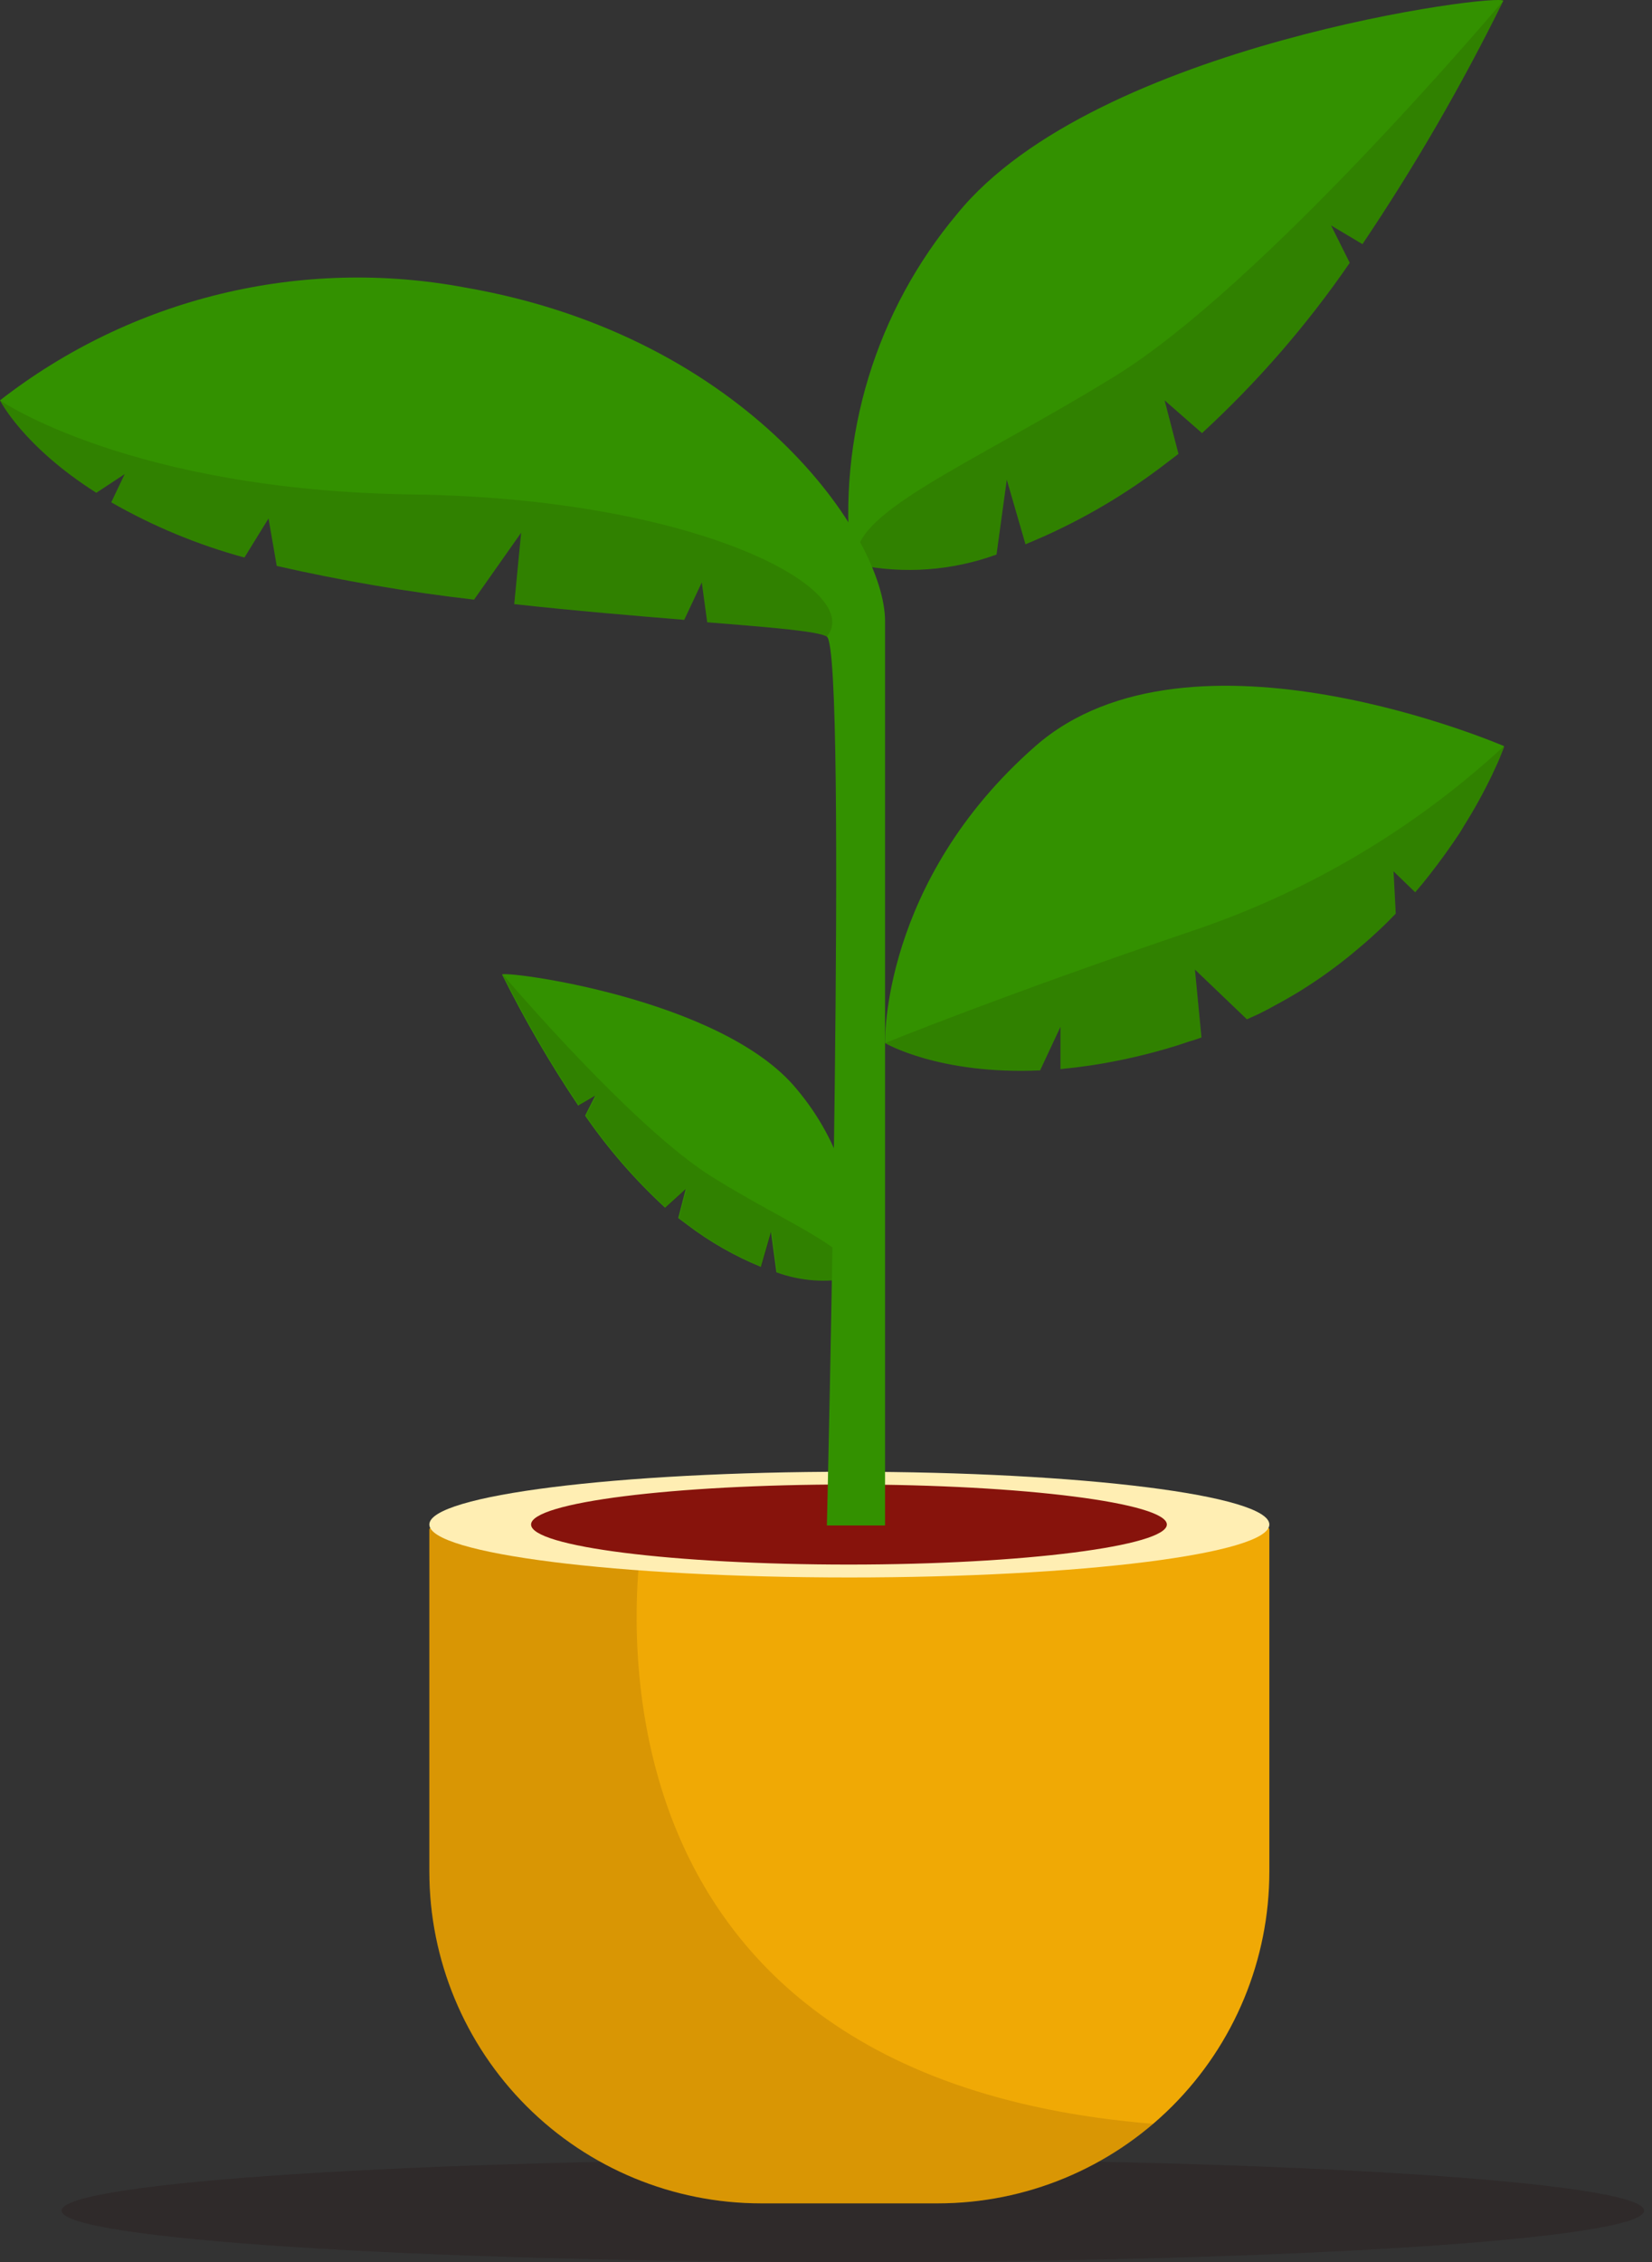 <svg width="95" height="130" viewBox="0 0 95 130" fill="none" xmlns="http://www.w3.org/2000/svg">
<rect x="0" y="0" width="95" height="130" fill="#333333" stroke="none"/>
<g style="mix-blend-mode:multiply" opacity="0.2">
<path d="M3.546 127.045C3.546 128.679 23.918 130 49.046 130C74.174 130 94.546 128.679 94.546 127.045C94.546 125.412 74.174 124.091 49.046 124.091C23.918 124.091 3.546 125.412 3.546 127.045Z" fill="#1C0303"/>
</g>
<path d="M24.69 87.905V107.562C24.693 112.62 26.704 117.469 30.282 121.045C33.859 124.62 38.709 126.628 43.767 126.628H53.929C58.985 126.628 63.835 124.619 67.41 121.044C70.986 117.468 72.995 112.619 72.995 107.562V87.905C72.995 87.088 62.177 86.421 48.853 86.421C44.412 86.421 40.251 86.497 36.691 86.626C29.508 86.927 24.69 87.357 24.69 87.905Z" fill="#F0A905"/>
<g style="mix-blend-mode:multiply" opacity="0.11">
<path d="M24.69 87.905V107.562C24.693 112.62 26.704 117.469 30.282 121.044C33.859 124.62 38.709 126.628 43.767 126.628H53.929C58.471 126.633 62.866 125.012 66.317 122.058C30.831 119.187 37.025 87.647 37.025 87.647L36.691 86.658C29.508 86.927 24.69 87.357 24.69 87.905Z" fill="#1C0303"/>
</g>
<path d="M24.69 87.615C24.69 89.292 35.508 90.658 48.842 90.658C62.177 90.658 72.995 89.292 72.995 87.615C72.995 85.937 62.187 84.582 48.842 84.582C35.498 84.582 24.69 85.937 24.69 87.615Z" fill="#FFEEB3"/>
<path d="M30.54 87.615C30.54 88.884 38.734 89.916 48.821 89.916C58.907 89.916 67.101 88.841 67.101 87.615C67.101 86.389 58.907 85.314 48.821 85.314C38.734 85.314 30.54 86.346 30.54 87.615Z" fill="#87130C"/>
<path d="M48.928 32.332C49.054 32.38 49.184 32.419 49.315 32.45C51.981 33.001 54.747 32.8 57.305 31.869L57.896 27.568L58.972 31.278C61.772 30.134 64.411 28.631 66.822 26.805L67.768 26.084L66.972 23.009L69.123 24.89C72.313 21.957 75.162 18.675 77.618 15.105L76.543 12.954L78.349 14.03C81.36 9.557 84.065 4.887 86.447 0.05C86.447 -0.434 62.993 2.502 55.047 12.287C52.731 15.046 50.996 18.242 49.945 21.686C48.894 25.13 48.548 28.751 48.928 32.332Z" fill="#339100"/>
<g style="mix-blend-mode:multiply" opacity="0.11">
<path d="M49.315 32.45C51.981 33.001 54.747 32.8 57.305 31.869L57.896 27.568L58.972 31.278C61.772 30.134 64.41 28.631 66.822 26.805L67.768 26.084L66.972 23.009L69.123 24.891C72.312 21.958 75.162 18.675 77.618 15.105L76.543 12.954L78.349 14.03C81.36 9.557 84.065 4.887 86.446 0.05C85.823 0.771 72.585 16.406 64.112 21.622C55.638 26.837 48.476 29.611 49.315 32.45Z" fill="#1C0303"/>
</g>
<path d="M49.154 73.377L48.95 73.442C47.514 73.734 46.025 73.623 44.648 73.119L44.336 70.797L43.756 72.808C42.244 72.189 40.819 71.376 39.519 70.388L39.003 70.001L39.433 68.334L38.25 69.409C36.523 67.823 34.979 66.049 33.648 64.119L34.228 62.968L33.25 63.538C31.629 61.127 30.167 58.612 28.873 56.011C28.873 55.753 41.551 57.344 45.842 62.624C47.085 64.104 48.018 65.818 48.587 67.665C49.156 69.512 49.349 71.455 49.154 73.377Z" fill="#339100"/>
<g style="mix-blend-mode:multiply" opacity="0.11">
<path d="M48.992 73.442C47.556 73.734 46.068 73.623 44.691 73.119L44.379 70.797L43.799 72.808C42.287 72.189 40.862 71.376 39.562 70.388L39.046 70.001L39.476 68.334L38.293 69.409C36.566 67.823 35.022 66.049 33.691 64.119L34.271 62.968L33.293 63.538C31.672 61.126 30.21 58.612 28.916 56.011C29.249 56.398 36.443 64.839 40.981 67.657C45.519 70.474 49.401 71.872 48.992 73.442Z" fill="#1C0303"/>
</g>
<path d="M0 23.008C0 23.008 1.301 25.632 5.538 28.32L7.172 27.245L6.398 28.869C8.805 30.247 11.378 31.313 14.055 32.041L15.442 29.794L15.915 32.525C19.659 33.375 23.446 34.021 27.26 34.461L29.97 30.611L29.572 34.719C33.088 35.106 36.465 35.385 39.347 35.622L40.357 33.471L40.669 35.762C44.465 36.063 47.121 36.289 47.551 36.59C48.756 37.439 47.551 87.668 47.551 87.668H50.896V35.697C50.896 30.901 43.056 19.341 26.744 16.524C22.081 15.649 17.286 15.775 12.675 16.893C8.065 18.011 3.744 20.095 0 23.008Z" fill="#339100"/>
<g style="mix-blend-mode:multiply" opacity="0.11">
<path d="M0 23.009C0 23.009 1.301 25.633 5.538 28.321L7.172 27.246L6.398 28.869C8.805 30.248 11.378 31.314 14.055 32.042L15.442 29.794L15.915 32.526C19.659 33.376 23.446 34.022 27.26 34.461L29.97 30.611L29.572 34.719C33.088 35.106 36.465 35.386 39.347 35.623L40.357 33.472L40.669 35.762C44.465 36.063 47.121 36.289 47.551 36.59C49.756 33.859 40.024 28.643 23.765 28.418C7.506 28.192 0 23.009 0 23.009Z" fill="#1C0303"/>
</g>
<path d="M50.896 59.946C50.896 59.946 53.993 61.774 59.811 61.516L60.983 59.01V61.441L61.875 61.344L62.746 61.226C64.444 60.967 66.119 60.578 67.757 60.064L68.435 59.838C68.65 59.785 68.865 59.699 69.091 59.623L68.715 55.72L71.704 58.58L72.371 58.279C72.661 58.129 72.951 57.989 73.252 57.817C73.79 57.526 74.328 57.225 74.844 56.903L75.414 56.537L75.973 56.161L76.511 55.774C76.823 55.548 77.124 55.322 77.414 55.086L77.672 54.881L78.285 54.365C78.683 54.032 79.059 53.688 79.425 53.343C79.79 52.999 79.995 52.773 80.264 52.505L80.135 50.074L81.382 51.279C81.662 50.956 81.93 50.634 82.189 50.3L82.64 49.709C83.113 49.085 83.533 48.483 83.92 47.902C84.006 47.762 84.092 47.633 84.167 47.494C84.776 46.526 85.329 45.524 85.823 44.493C85.888 44.354 85.941 44.225 86.006 44.096C86.07 43.967 86.114 43.848 86.167 43.741L86.275 43.483L86.49 42.945V42.88C86.49 42.88 68.446 35.074 59.542 42.88C50.638 50.687 50.896 59.946 50.896 59.946Z" fill="#339100"/>
<g style="mix-blend-mode:multiply" opacity="0.11">
<path d="M50.895 59.946C50.895 59.946 53.992 61.775 59.81 61.516L60.982 59.011V61.441L61.875 61.344L62.746 61.226C64.443 60.967 66.118 60.579 67.757 60.065L68.434 59.839C68.649 59.785 68.864 59.699 69.09 59.624L68.714 55.72L71.703 58.581L72.37 58.28C72.66 58.129 72.951 57.989 73.252 57.817C73.789 57.527 74.327 57.226 74.843 56.903L75.413 56.538L75.972 56.161L76.51 55.774C76.822 55.548 77.123 55.322 77.413 55.086L77.671 54.882L78.284 54.365C78.682 54.032 79.058 53.688 79.424 53.344C79.79 53 79.994 52.774 80.263 52.505L80.134 50.075L81.381 51.279C81.661 50.957 81.93 50.634 82.188 50.301L82.639 49.709C83.112 49.086 83.532 48.483 83.919 47.903C84.005 47.763 84.091 47.634 84.166 47.494C84.775 46.526 85.328 45.525 85.822 44.494C85.887 44.354 85.941 44.225 86.005 44.096C86.07 43.967 86.113 43.849 86.166 43.741L86.274 43.483L86.489 42.945V42.881C81.358 47.619 75.287 51.224 68.671 53.462C57.595 57.215 50.895 59.946 50.895 59.946Z" fill="#1C0303"/>
</g>
</svg>
